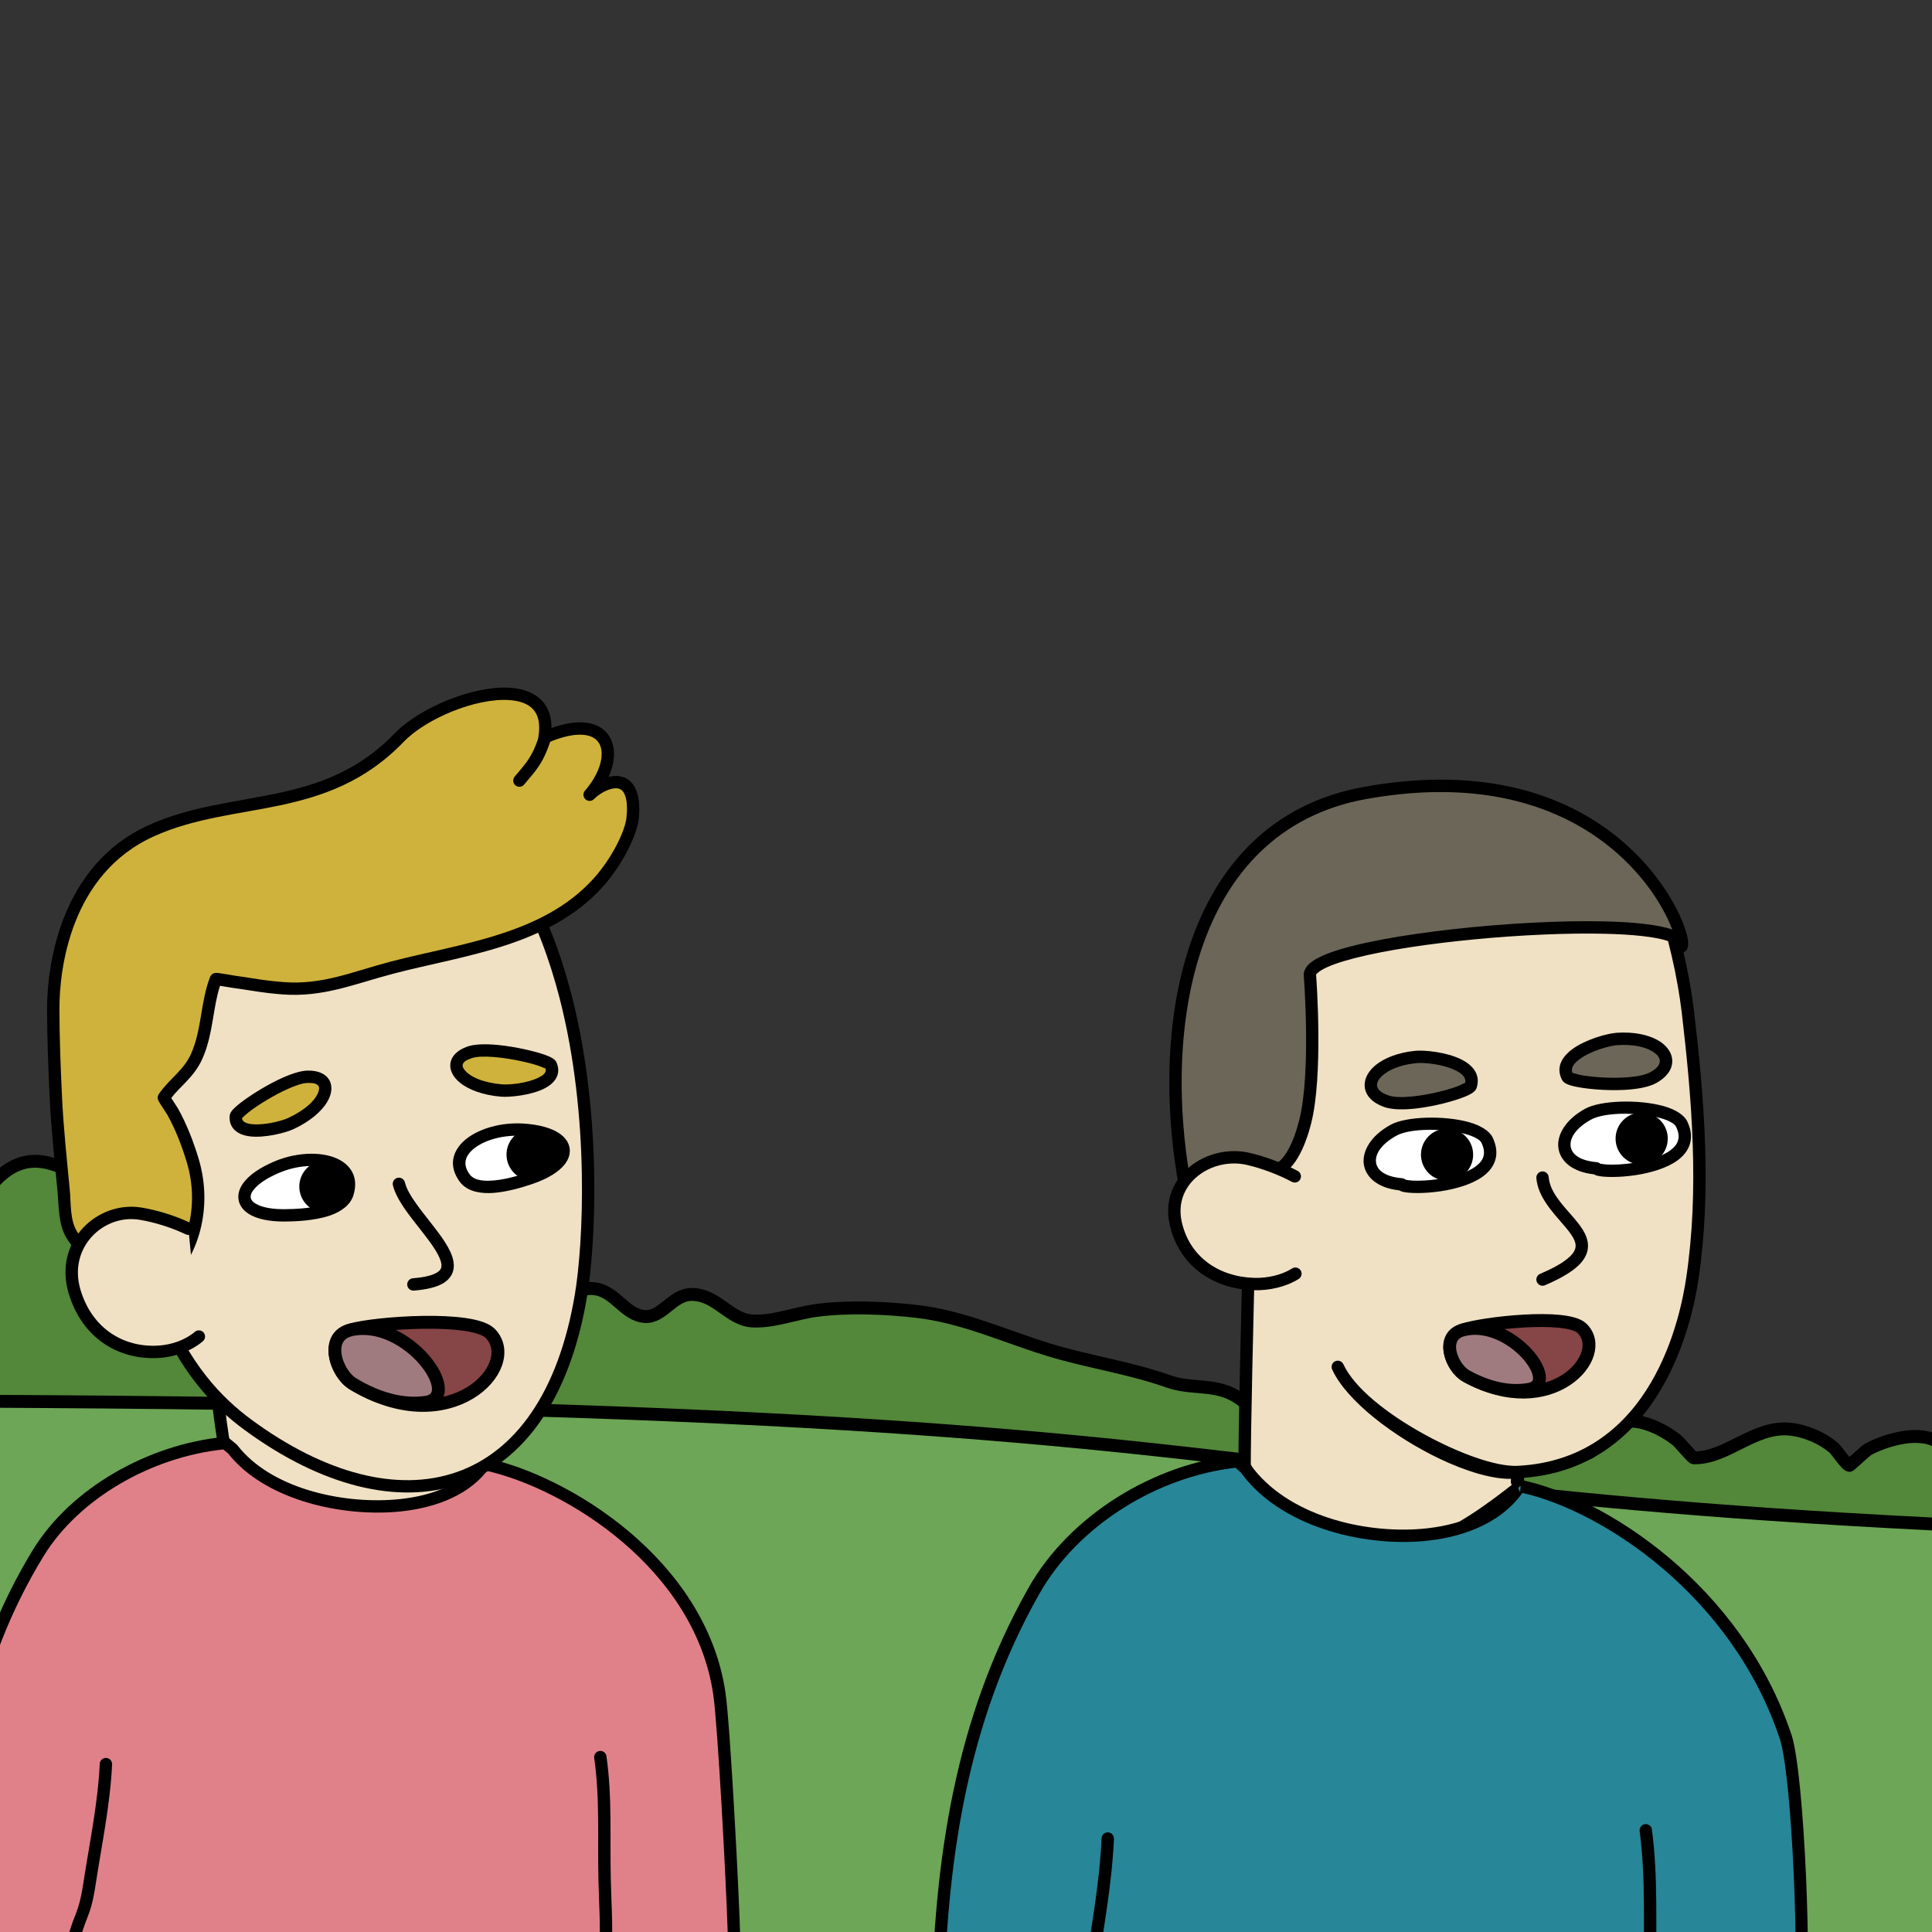 <?xml version="1.0" encoding="UTF-8" standalone="no"?>
<!DOCTYPE svg PUBLIC "-//W3C//DTD SVG 1.1//EN" "http://www.w3.org/Graphics/SVG/1.1/DTD/svg11.dtd">
<svg width="100%" height="100%" viewBox="0 0 300 300" version="1.1" xmlns="http://www.w3.org/2000/svg" xmlns:xlink="http://www.w3.org/1999/xlink" xml:space="preserve" xmlns:serif="http://www.serif.com/" style="fill-rule:evenodd;clip-rule:evenodd;stroke-linecap:round;stroke-linejoin:round;stroke-miterlimit:1.5;">
    <rect x="0" y="0" width="300" height="300" fill="#333333" stroke="none"/>
    <g id="grass_backwards" transform="matrix(-1,0,0,1,300.409,46.052)">
        <g transform="matrix(0.989,-0.15,0.15,0.989,-21.005,35.122)">
            <path d="M-11.518,208.106L303.481,189.214C306.92,186.053 308.506,163.75 308.867,159.695L303.481,149.865C296.796,139.227 286.775,150.249 278.668,151.345C272.815,152.137 267.32,148.488 261.422,148.862C255.135,149.261 250.172,153.529 244.074,154.74C239.432,155.661 235.236,152.593 230.679,152.692C226.423,152.784 222.852,155.812 218.691,156.443C215.201,156.971 212.429,152.077 208.672,151.902C205.376,151.748 203.406,155.223 200.27,154.995C197.488,154.793 196.531,150.98 193.582,150.519C189.673,149.91 187.232,153.531 183.563,153.17C180.368,152.856 177.065,150.926 173.973,150.044C169.185,148.678 163.583,148.065 158.622,147.881C151.458,147.616 144.614,149.629 137.607,150.676C131.147,151.641 124.846,151.526 118.364,152.766C114.439,153.517 111.068,151.852 107.186,153.672C105.416,154.502 103.534,156.595 101.594,156.687C99.036,156.81 96.857,154.894 94.179,155.199C93.035,155.329 91.89,155.648 90.826,156.082C90.296,156.298 89.648,157.346 89.309,156.886C86.154,152.595 82.29,151.06 76.836,152.109C76.012,152.268 73.165,153.828 72.349,153.671C69.27,153.082 67.96,149.683 64.989,148.857C61.536,147.898 58.397,150.145 55.923,152.217C55.319,152.723 53.002,154.573 52.126,153.905C50.606,152.747 50.513,150.089 48.763,148.916C45.95,147.031 41.438,148.501 38.867,150.022C38.562,150.202 36.178,152.291 35.969,152.264C30.889,151.602 27.495,145.976 21.969,145.634C19.552,145.484 16.774,146.186 14.699,147.48C14.145,147.825 12.455,149.75 11.914,149.807C11.78,149.822 9.845,147.226 9.321,146.841C6.763,144.959 1.862,142.69 -1.31,144.227C-4.051,145.555 -4.738,149.234 -5.157,151.86C-6.101,157.782 -6.693,163.392 -5.502,169.322C-5.346,170.098 -11.696,207.213 -11.518,208.106Z" style="fill:rgb(83,135,57);stroke:black;stroke-width:2px;"/>
        </g>
        <g transform="matrix(1,0,0,1,0,1)">
            <path d="M403.872,170.875C67.835,167.585 142.506,185.581 -37.157,191.08L-65.503,330.599L403.872,330.599L403.872,170.875Z" style="fill:rgb(109,166,86);stroke:black;stroke-width:2px;"/>
        </g>
    </g>
    <g id="blue" transform="matrix(-1.175,0,0,1.175,397.793,-37.639)">
        <path d="M119.276,150.233C117.459,154.548 116.036,161.101 115.489,165.744C114.119,177.363 113.16,189.392 114.901,201.017C115.621,205.829 119.397,225.638 137.955,226.563C143.808,226.855 158.704,219.251 161.757,212.668C158.753,219.314 143.823,227.629 137.955,226.563C138.295,229.724 137.804,225.492 137.955,228.671C144.858,234.063 162.263,247.657 174.068,225.803C174.118,219.114 172.76,163.608 171.96,156.936L119.276,150.233Z" style="fill:rgb(240,225,196);"/>
        <path d="M137.141,227.33C118.693,225.877 114.824,206.027 114.092,201.138C112.341,189.441 113.299,177.339 114.677,165.648C115.232,160.938 116.679,154.293 118.523,149.916C118.665,149.578 119.015,149.376 119.379,149.422L172.063,156.125C172.435,156.172 172.727,156.466 172.771,156.839C173.573,163.521 174.935,219.11 174.886,225.809C174.885,225.942 174.851,226.074 174.787,226.191C171.114,232.991 166.889,236.451 162.622,237.856C158.602,239.178 154.519,238.684 150.743,237.342C145.239,235.384 140.401,231.619 137.452,229.316C137.264,229.169 137.15,228.948 137.138,228.71C137.103,227.961 137.118,227.542 137.141,227.33ZM162.499,213.012L162.499,213.012L162.498,213.013C160.634,217.124 154.39,221.896 148.356,224.784C144.806,226.483 141.329,227.515 138.864,227.466C138.888,227.764 138.891,227.887 138.888,227.912C138.868,228.069 138.817,228.183 138.762,228.264C141.633,230.505 146.157,233.976 151.291,235.801C154.731,237.025 158.449,237.508 162.111,236.303C166.035,235.011 169.865,231.79 173.251,225.594C173.274,218.268 172.011,166.515 171.213,157.665C171.213,157.665 119.796,151.123 119.796,151.123L119.796,151.123C118.117,155.367 116.816,161.464 116.3,165.84C114.939,177.387 113.979,189.342 115.709,200.896C116.408,205.564 119.993,224.85 137.996,225.747C140.826,225.888 145.83,224.079 150.509,221.479C155.178,218.885 159.542,215.501 161.016,212.324C161.205,211.916 161.689,211.738 162.098,211.925C162.507,212.113 162.687,212.595 162.502,213.005L162.499,213.012Z"/>
        <g transform="matrix(-0.851,0,0,0.851,338.68,32.046)">
            <path d="M261.29,146.94C262.489,140.777 203.885,145.299 203.57,151.337C203.57,151.337 204.767,166.586 202.841,174.185C202.24,176.553 200.873,180.747 198.299,181.765C195.575,182.841 185.008,188.244 184.836,187.456C179.049,160.977 184.002,128.156 212.202,123.113C251.475,116.09 262.408,145.166 261.29,146.94Z" style="fill:rgb(108,102,88);"/>
            <path d="M260.345,146.77C260.264,147.219 260.511,147.664 260.936,147.833C261.366,148.003 261.856,147.843 262.102,147.452C262.267,147.191 262.404,146.572 262.23,145.663C261.969,144.3 261.095,141.931 259.422,139.184C254.001,130.279 240.128,117.144 212.033,122.168C197.546,124.759 189.013,134.465 184.863,146.943C180.772,159.242 180.968,174.254 183.898,187.661C183.979,188.032 184.366,188.627 185.34,188.465C187.227,188.15 196.166,183.64 198.652,182.657C199.86,182.18 200.868,181.133 201.657,179.838C202.716,178.098 203.392,175.915 203.771,174.421C205.637,167.063 204.628,152.627 204.534,151.352C204.556,151.269 204.639,151.202 204.724,151.117C204.877,150.965 205.077,150.818 205.317,150.67C206.429,149.985 208.276,149.348 210.624,148.749C220.158,146.317 237.679,144.71 249.387,144.991C251.521,145.042 253.461,145.156 255.121,145.34C256.977,145.547 258.472,145.834 259.47,146.233C259.783,146.358 260.039,146.489 260.222,146.64C260.256,146.668 260.286,146.696 260.312,146.725C260.323,146.737 260.337,146.758 260.345,146.77ZM259.84,144.327C257.717,143.599 254.001,143.181 249.433,143.071C235.847,142.745 214.554,144.949 206.465,148.018C205.121,148.528 204.115,149.077 203.508,149.626C202.915,150.16 202.64,150.734 202.612,151.287C202.609,151.329 202.61,151.37 202.613,151.412C202.613,151.412 203.81,166.454 201.91,173.949C201.568,175.297 200.972,177.271 200.017,178.84C199.462,179.752 198.797,180.536 197.946,180.872C195.724,181.75 188.221,185.569 185.597,186.419C182.91,173.56 182.781,159.287 186.685,147.549C190.614,135.737 198.657,126.511 212.371,124.058C239.259,119.25 252.594,131.66 257.782,140.183C258.734,141.747 259.41,143.173 259.84,144.327Z"/>
        </g>
        <g id="ear" transform="matrix(-0.851,0,0,0.851,338.68,32.046)">
            <path d="M201.227,182.666C199.018,181.493 196.483,180.54 194.058,179.964C188.005,178.528 181.22,183.156 182.734,189.94C184.056,195.861 188.991,199.229 194.919,199.386C197.071,199.443 199.481,198.938 201.324,197.778" style="fill:rgb(240,225,196);"/>
            <path d="M201.677,181.818C199.397,180.608 196.782,179.624 194.28,179.03C187.575,177.439 180.12,182.635 181.797,190.149C183.22,196.524 188.511,200.176 194.894,200.345C197.227,200.407 199.837,199.848 201.836,198.59C202.284,198.308 202.419,197.715 202.137,197.266C201.855,196.818 201.261,196.683 200.813,196.965C199.125,198.028 196.915,198.478 194.945,198.426C189.47,198.281 184.892,195.199 183.671,189.73C182.32,183.677 188.435,179.616 193.837,180.898C196.184,181.456 198.638,182.378 200.777,183.514C201.245,183.762 201.826,183.584 202.075,183.116C202.323,182.648 202.145,182.067 201.677,181.818Z"/>
        </g>
        <g id="nose" transform="matrix(1,0,0,1,20.342,6.853)">
            <path d="M114.355,180.802C113.888,186.595 102.911,189.396 114.355,194.276" style="fill:rgb(240,225,196);"/>
            <path d="M115.17,180.868C114.969,183.355 113.026,185.365 111.478,187.173C110.983,187.752 110.537,188.307 110.253,188.861C110.037,189.282 109.916,189.696 110.016,190.122C110.127,190.596 110.485,191.058 111.118,191.565C111.895,192.187 113.048,192.83 114.676,193.524C115.09,193.701 115.284,194.182 115.107,194.597C114.93,195.011 114.449,195.205 114.034,195.028C111.849,194.096 110.442,193.221 109.594,192.4C108.923,191.751 108.568,191.112 108.424,190.494C108.237,189.694 108.394,188.906 108.798,188.116C109.134,187.46 109.65,186.795 110.237,186.11C110.941,185.287 111.752,184.429 112.407,183.491C112.994,182.652 113.459,181.75 113.54,180.736C113.576,180.287 113.971,179.951 114.421,179.987C114.87,180.024 115.206,180.418 115.17,180.868Z"/>
        </g>
        <g id="blue_happy_face">
            <g transform="matrix(0.813,-0.134,0.118,0.718,-6.365,78.481)">
                <g transform="matrix(-0.882,0,0,1,193.75,7.956)">
                    <path d="M64.013,197.456C60.799,195.251 46.032,199.494 42.75,201.246C38.781,203.365 41.77,208.403 44.677,209.432C61.248,215.298 69.859,201.466 64.013,197.456Z" style="fill:rgb(134,69,70);stroke:black;stroke-width:2.34px;"/>
                </g>
                <g transform="matrix(-0.882,0,0,1,193.75,7.956)">
                    <path d="M56.342,209.948C62.058,207.877 50.812,197.696 42.75,201.246C38.633,203.059 41.77,208.403 44.677,209.432C49.085,210.993 53.094,211.125 56.342,209.948Z" style="fill:rgb(159,123,127);stroke:black;stroke-width:2.34px;"/>
                </g>
            </g>
            <g transform="matrix(0.963,-0.271,0.271,0.963,-42.627,43.368)">
                <path d="M127.056,166.564C121.551,164.597 118.044,167.232 121.076,170.202C123.267,172.347 131.397,173.795 131.987,173.158C134.222,170.747 128.86,167.209 127.056,166.564Z" style="fill:rgb(108,102,88);"/>
                <path d="M127.331,165.794C128.499,166.212 131.051,167.753 132.384,169.482C133.478,170.902 133.775,172.432 132.587,173.714C132.474,173.835 132.292,173.965 132.016,174.04C131.761,174.109 131.34,174.143 130.798,174.118C129.274,174.047 126.593,173.55 124.301,172.776C122.688,172.232 121.27,171.536 120.504,170.786C118.894,169.209 118.843,167.663 119.625,166.59C120.075,165.973 120.854,165.475 121.917,165.233C123.284,164.921 125.167,165.021 127.331,165.794ZM131.501,172.464C131.939,171.848 131.604,171.148 131.089,170.48C129.952,169.006 127.777,167.69 126.781,167.334C124.794,166.624 123.099,166.544 121.952,166.917C121.332,167.118 120.885,167.432 120.791,167.897C120.688,168.407 120.999,168.983 121.648,169.618C122.199,170.157 123.179,170.629 124.3,171.043C126.115,171.712 128.299,172.196 129.886,172.395C130.529,172.476 131.253,172.469 131.501,172.464Z"/>
            </g>
            <g transform="matrix(-0.902,-0.431,-0.431,0.902,337.863,76.237)">
                <path d="M127.056,166.564C121.551,164.597 118.044,167.232 121.076,170.202C123.267,172.347 131.397,173.795 131.987,173.158C134.222,170.747 128.86,167.209 127.056,166.564Z" style="fill:rgb(108,102,88);"/>
                <path d="M127.331,165.794C125.167,165.021 123.284,164.921 121.917,165.233C120.854,165.475 120.075,165.973 119.625,166.59C118.843,167.663 118.894,169.209 120.504,170.786C121.27,171.536 122.688,172.232 124.301,172.776C126.593,173.55 129.274,174.047 130.798,174.118C131.34,174.143 131.761,174.109 132.016,174.04C132.292,173.965 132.474,173.835 132.587,173.714C133.775,172.432 133.478,170.902 132.384,169.482C131.051,167.753 128.499,166.212 127.331,165.794L127.331,165.794ZM131.501,172.464C131.253,172.469 130.529,172.476 129.886,172.395C128.299,172.196 126.115,171.712 124.3,171.043C123.179,170.629 122.199,170.157 121.648,169.618C120.999,168.983 120.688,168.407 120.791,167.897C120.885,167.432 121.332,167.118 121.952,166.917C123.099,166.544 124.794,166.624 126.781,167.334C127.777,167.69 129.952,169.006 131.089,170.48C131.604,171.148 131.939,171.848 131.501,172.464Z"/>
            </g>
            <g transform="matrix(-1.257,0.475,-0.475,-1.257,363.515,349.706)">
                <path d="M121.271,175.721C117.529,174.658 116.152,177.494 118.649,180.423C120.16,182.196 126.209,184.091 127.596,182.767C131.291,179.238 121.798,175.215 121.271,175.721Z" style="fill:white;"/>
                <path d="M121.265,175.089C121.367,175.071 121.485,175.065 121.62,175.078C122.244,175.142 123.662,175.642 125.085,176.434C126.419,177.177 127.753,178.175 128.467,179.258C128.879,179.884 129.094,180.542 129.05,181.203C129.006,181.867 128.705,182.549 128.016,183.207C127.51,183.69 126.507,183.898 125.282,183.785C122.784,183.557 119.311,182.137 118.186,180.818C116.725,179.104 116.498,177.392 117.083,176.29C117.668,175.187 119.112,174.531 121.265,175.089ZM121.483,176.291C121.364,176.335 121.231,176.342 121.105,176.306C119.608,175.881 118.558,176.107 118.158,176.86C117.742,177.643 118.075,178.812 119.112,180.028C119.96,181.024 122.354,182.025 124.4,182.427C125.198,182.584 125.944,182.65 126.523,182.567C126.799,182.527 127.031,182.465 127.175,182.327C127.595,181.926 127.809,181.527 127.836,181.122C127.863,180.713 127.706,180.314 127.451,179.928C126.83,178.987 125.652,178.143 124.493,177.498C123.636,177.02 122.783,176.654 122.148,176.449C121.88,176.363 121.58,176.307 121.483,176.291Z"/>
            </g>
            <g transform="matrix(1.323,0,0,1.323,-27.842,-58.692)">
                <circle cx="112.954" cy="182.309" r="2.606"/>
            </g>
            <g transform="matrix(-1.257,0.475,-0.475,-1.257,389.234,351.829)">
                <path d="M121.271,175.721C117.529,174.658 116.152,177.494 118.649,180.423C120.16,182.196 126.209,184.091 127.596,182.767C131.291,179.238 121.798,175.215 121.271,175.721Z" style="fill:white;"/>
                <path d="M121.265,175.089C121.367,175.071 121.485,175.065 121.62,175.078C122.244,175.142 123.662,175.642 125.085,176.434C126.419,177.177 127.753,178.175 128.467,179.258C128.879,179.884 129.094,180.542 129.05,181.203C129.006,181.867 128.705,182.549 128.016,183.207C127.51,183.69 126.507,183.898 125.282,183.785C122.784,183.557 119.311,182.137 118.186,180.818C116.725,179.104 116.498,177.392 117.083,176.29C117.668,175.187 119.112,174.531 121.265,175.089ZM121.483,176.291C121.364,176.335 121.231,176.342 121.105,176.306C119.608,175.881 118.558,176.107 118.158,176.86C117.742,177.643 118.075,178.812 119.112,180.028C119.96,181.024 122.354,182.025 124.4,182.427C125.198,182.584 125.944,182.65 126.523,182.567C126.799,182.527 127.031,182.465 127.175,182.327C127.595,181.926 127.809,181.527 127.836,181.122C127.863,180.713 127.706,180.314 127.451,179.928C126.83,178.987 125.652,178.143 124.493,177.498C123.636,177.02 122.783,176.654 122.148,176.449C121.88,176.363 121.58,176.307 121.483,176.291Z"/>
            </g>
            <g transform="matrix(1.323,0,0,1.323,-2.123,-56.569)">
                <circle cx="112.954" cy="182.309" r="2.606"/>
            </g>
        </g>
        <g id="body">
            <path d="M121.053,273.913C120.21,280.372 120.583,286.482 120.436,292.963C120.336,297.404 120.153,299.315 120.28,303.755M192.154,275.003C192.422,281.213 193.661,287.506 194.525,293.641C195.307,299.192 196.052,298.245 197.086,303.755M174.993,225.15C185.728,226.244 196.617,232.915 201.9,242.247C211.639,259.447 214.239,277.946 214.668,297.485C214.802,303.556 213.91,297.73 214.668,303.755C214.668,303.755 211.621,314.592 100.878,300.4C99.755,292.906 100.915,266.554 102.554,261.605C109.018,242.092 126.87,230.634 137.67,228.419L137.895,228.673C140.748,232.806 145.829,234.489 150.596,234.889C158.603,235.561 168.993,232.972 173.938,226.099L174.993,225.15Z" style="fill:rgb(39,134,152);"/>
            <path d="M215.19,301.032C215.218,301.369 215.296,302.199 215.479,303.653C215.493,303.761 215.485,303.871 215.455,303.976C215.455,303.976 215.367,304.676 213.852,305.489C212.729,306.091 210.615,306.86 206.631,307.469C196.348,309.041 173.185,309.619 121.095,303.678L121.097,303.732C121.11,304.182 120.754,304.559 120.303,304.572C119.852,304.585 119.476,304.229 119.463,303.778L119.455,303.49C113.59,302.814 107.373,302.057 100.774,301.211C100.411,301.165 100.123,300.883 100.069,300.522C98.935,292.953 100.123,266.345 101.778,261.348C108.351,241.505 126.522,229.871 137.506,227.618L137.67,229.236C137.67,229.236 138.283,227.878 138.283,227.878C138.283,227.878 138.305,227.903 138.507,228.131C138.528,228.156 138.549,228.181 138.567,228.208C141.28,232.138 146.132,233.694 150.664,234.074C158.413,234.725 168.489,232.273 173.274,225.621C173.309,225.574 173.348,225.53 173.391,225.491L174.447,224.542C174.618,224.388 174.846,224.314 175.076,224.337C186.063,225.456 197.203,232.293 202.611,241.844C212.418,259.165 215.053,277.79 215.485,297.467C215.528,299.413 215.458,300.214 215.381,300.557C215.329,300.788 215.258,300.933 215.19,301.032ZM137.354,229.324C140.37,233.526 145.599,235.289 150.527,235.703C158.765,236.395 169.425,233.689 174.549,226.648L175.268,226.002L175.269,226.002C185.634,227.18 196.089,233.642 201.189,242.649C210.859,259.728 213.425,278.101 213.851,297.503C213.885,299.026 213.822,299.844 213.796,300.109L213.792,300.113C213.703,300.211 213.586,300.355 213.551,300.678C213.527,300.904 213.57,301.547 213.818,303.535C213.667,303.673 213.336,303.936 212.762,304.208C211.649,304.735 209.718,305.344 206.384,305.853C196.135,307.42 173.036,307.969 121.061,302.029C121.019,298.734 121.167,296.794 121.253,292.982C121.4,286.53 121.024,280.448 121.863,274.019C121.922,273.572 121.606,273.161 121.159,273.103C120.711,273.044 120.301,273.36 120.242,273.807C119.395,280.296 119.767,286.434 119.619,292.945C119.534,296.701 119.391,298.654 119.424,301.841C113.82,301.194 107.887,300.472 101.604,299.669C100.633,291.527 101.749,266.636 103.33,261.862C109.59,242.965 126.697,231.735 137.354,229.324ZM192.971,274.968C193.237,281.152 194.474,287.418 195.334,293.527C196.113,299.058 196.859,298.114 197.89,303.604C197.973,304.047 197.68,304.475 197.237,304.558C196.794,304.641 196.366,304.349 196.283,303.906C195.245,298.376 194.5,299.326 193.716,293.755C192.848,287.594 191.606,281.275 191.338,275.038C191.318,274.587 191.668,274.206 192.119,274.186C192.57,274.167 192.951,274.517 192.971,274.968Z"/>
        </g>
    </g>
    <g id="pink" transform="matrix(-1.133,0,0,1,232.382,0.925)">
        <g transform="matrix(0.66,0,0,0.922,50.817,42.447)">
            <path d="M150.012,134.546C129.953,150.758 131.299,193.638 132.979,205.274C137.133,234.046 155.171,239.218 173.576,223.608C181.331,217.031 189.216,204.431 190.271,165.762L150.012,134.546Z" style="fill:rgb(240,225,196);"/>
            <path d="M149.107,133.808C149.6,133.409 150.394,133.403 150.898,133.793L191.157,165.009C191.417,165.211 191.561,165.493 191.553,165.786C190.485,204.939 182.355,217.669 174.503,224.329C164.795,232.562 155.098,235.118 147.366,232.018C139.784,228.979 133.853,220.275 131.705,205.395C130.689,198.363 129.793,180.001 133.605,162.909C136.178,151.37 140.923,140.422 149.107,133.808ZM150.049,136.015C142.724,142.43 138.509,152.609 136.129,163.28C132.373,180.125 133.252,198.222 134.253,205.153C136.259,219.045 141.423,227.312 148.501,230.15C155.429,232.927 163.952,230.265 172.65,222.888C180.277,216.419 187.886,204.023 188.976,166.199C188.976,166.198 150.049,136.015 150.049,136.015L150.049,136.015Z"/>
        </g>
        <g transform="matrix(0.953,0,0,1,7.463,-2)">
            <path d="M121.053,273.913C120.21,280.372 120.583,286.482 120.436,292.963C120.336,297.404 120.153,299.315 120.28,303.755M192.154,275.003C192.422,281.213 193.661,287.506 194.525,293.641C195.307,299.192 196.052,298.245 197.086,303.755M174.993,225.15C185.728,226.244 196.617,232.915 201.9,242.247C211.639,259.447 214.239,277.946 214.668,297.485C214.802,303.556 213.91,297.73 214.668,303.755C214.668,303.755 212.556,316.514 101.813,302.322C101.988,294.822 103.263,268.994 103.934,264.056C106.705,243.671 126.229,231.014 137.67,228.419L137.895,228.673C140.748,232.806 145.829,234.489 150.596,234.889C158.603,235.561 168.993,232.972 173.938,226.099L174.993,225.15Z" style="fill:rgb(224,129,138);"/>
            <path d="M215.265,301.089C215.296,301.442 215.376,302.248 215.549,303.626C215.562,303.725 215.56,303.825 215.544,303.924C215.544,303.924 215.519,304.76 214.041,305.778C212.971,306.514 210.927,307.474 207.004,308.281C195.735,310.599 168.325,311.812 101.708,303.276C101.252,303.217 100.912,302.794 100.924,302.298C101.1,294.776 102.382,268.869 103.055,263.917C105.885,243.093 125.799,230.131 137.488,227.48L137.67,229.379C137.67,229.379 138.314,227.756 138.314,227.756C138.314,227.756 138.336,227.782 138.538,228.01C138.563,228.038 138.586,228.068 138.607,228.099C141.311,232.015 146.149,233.553 150.665,233.932C158.4,234.581 168.459,232.149 173.236,225.51C173.275,225.455 173.32,225.405 173.369,225.361L174.424,224.412C174.606,224.249 174.841,224.17 175.076,224.194C186.085,225.316 197.241,232.177 202.659,241.746C212.482,259.096 215.124,277.752 215.557,297.462C215.601,299.441 215.526,300.256 215.448,300.604C215.397,300.829 215.331,300.981 215.265,301.089ZM137.346,229.479C140.377,233.663 145.6,235.432 150.527,235.846C158.774,236.538 169.444,233.816 174.58,226.771L175.275,226.145L175.276,226.145C185.618,227.323 196.053,233.76 201.141,242.747C210.795,259.797 213.354,278.139 213.779,297.508C213.809,298.837 213.753,299.73 213.729,300.035C213.706,300.06 213.686,300.085 213.669,300.111C213.597,300.218 213.511,300.371 213.48,300.654C213.456,300.884 213.496,301.54 213.748,303.565C213.623,303.715 213.329,304.022 212.792,304.348C211.743,304.984 209.898,305.731 206.671,306.395C196.614,308.464 173.637,309.611 121.168,303.694C121.043,299.298 121.225,297.395 121.325,292.987C121.471,286.543 121.095,280.468 121.933,274.047C122.002,273.523 121.663,273.037 121.177,272.963C120.691,272.889 120.241,273.255 120.172,273.779C119.324,280.275 119.695,286.421 119.547,292.94C119.448,297.304 119.272,299.236 119.383,303.491C114.124,302.89 108.578,302.219 102.725,301.472C102.967,293.047 104.169,268.941 104.814,264.195C107.484,244.547 126.091,232.268 137.346,229.479ZM193.042,274.958C193.308,281.136 194.545,287.395 195.404,293.496C196.182,299.023 196.928,298.079 197.958,303.564C198.055,304.083 197.744,304.591 197.263,304.696C196.782,304.801 196.312,304.465 196.215,303.945C195.176,298.411 194.431,299.361 193.646,293.785C192.778,287.618 191.535,281.291 191.266,275.047C191.243,274.518 191.623,274.069 192.113,274.044C192.603,274.019 193.02,274.429 193.042,274.958ZM213.924,299.862C214,299.804 214.061,299.766 214.061,299.766C214.061,299.766 213.988,299.809 213.924,299.862Z"/>
        </g>
        <g transform="matrix(1.123,0,0,1.1,-23.859,-25.611)">
            <path d="M150.012,134.546C129.953,150.758 131.299,193.638 132.979,205.274C137.133,234.046 155.171,239.218 173.576,223.608C181.331,217.031 189.216,204.431 190.271,165.762L150.012,134.546Z" style="fill:rgb(240,225,196);"/>
            <path d="M149.58,133.831C149.835,133.624 150.173,133.621 150.432,133.821L190.691,165.037C190.907,165.205 191.033,165.489 191.025,165.79C189.957,204.937 181.874,217.654 174.023,224.312C164.577,232.323 155.209,234.925 147.686,231.909C140.148,228.887 134.371,220.214 132.234,205.418C131.218,198.376 130.32,179.99 134.136,162.877C136.704,151.36 141.411,140.432 149.58,133.831ZM150.025,135.607C142.405,142.008 138.03,152.403 135.598,163.313C131.846,180.136 132.724,198.209 133.723,205.13C135.741,219.106 141.06,227.405 148.181,230.259C155.317,233.12 164.17,230.503 173.13,222.904C180.757,216.436 188.41,204.031 189.503,166.218C189.503,166.218 150.025,135.607 150.025,135.607L150.025,135.607Z"/>
        </g>
        <g transform="matrix(-0.882,0,0,1,194.466,0.075)">
            <path d="M11.57,199.456C17.979,194.892 20.086,186.592 17.908,179.287C17.122,176.652 16.104,174.01 14.763,171.603C14.684,171.462 13.355,169.508 13.4,169.442C14.989,167.114 17.223,165.863 18.499,163.032C20.241,159.166 20.023,154.809 21.476,151.053C21.527,150.921 23.993,151.414 24.244,151.447C26.123,151.692 27.983,152.048 29.867,152.26C30.55,152.337 31.234,152.402 31.918,152.455C38.172,152.938 42.973,150.785 48.914,149.24C59.89,146.385 72.691,145.057 80.832,136.124C83.836,132.826 86.019,128.309 86.244,126.024C87.024,118.107 81.635,120.324 79.559,122.406C84.887,116.262 82.775,109.042 72.556,113.507C74.384,102.014 55.998,107.286 49.997,113.507C38.328,125.602 24.293,122.266 11.57,127.941C-2.054,134.018 -3.794,149.512 -3.785,155.634C-3.778,160.266 -3.6,164.852 -3.377,169.479C-3.143,174.338 -2.625,179.076 -2.169,183.901C-1.96,186.116 -2.108,188.704 -0.938,190.689C0.521,193.163 3.005,194.554 5.283,196.159C6.465,196.992 8.111,198.54 9.549,199.013" style="fill:rgb(207,178,59);"/>
            <path d="M14.549,169.495C15.234,168.606 16.013,167.871 16.761,167.09C17.749,166.057 18.687,164.952 19.374,163.427C20.279,161.418 20.684,159.284 21.042,157.161C21.335,155.428 21.595,153.703 22.129,152.078C22.825,152.192 23.973,152.379 24.12,152.399C26.004,152.645 27.87,153.001 29.76,153.214C30.453,153.292 31.148,153.359 31.845,153.412C38.212,153.903 43.106,151.742 49.155,150.169C54.661,148.737 60.624,147.686 66.231,145.875C71.98,144.018 77.355,141.364 81.541,136.77C84.704,133.299 86.962,128.524 87.199,126.118C87.57,122.354 86.543,120.581 85.289,119.89C84.477,119.443 83.498,119.389 82.504,119.63C82.905,118.744 83.162,117.878 83.278,117.066C83.472,115.704 83.274,114.479 82.723,113.506C82.016,112.254 80.728,111.374 78.8,111.194C77.439,111.067 75.72,111.301 73.643,112.042C73.653,110.207 73.1,108.838 72.196,107.849C71.055,106.6 69.3,105.934 67.197,105.793C61.48,105.41 53.065,108.944 49.306,112.84C43.627,118.727 37.363,120.842 30.98,122.192C24.357,123.593 17.604,124.198 11.179,127.064C-2.894,133.341 -4.754,149.312 -4.745,155.635C-4.738,160.283 -4.559,164.883 -4.336,169.525C-4.102,174.399 -3.582,179.151 -3.125,183.992C-2.903,186.339 -3.005,189.072 -1.765,191.176C-0.235,193.771 2.341,195.26 4.73,196.944C5.977,197.822 7.733,199.426 9.249,199.925C9.753,200.09 10.296,199.816 10.461,199.312C10.627,198.809 10.352,198.266 9.849,198.101C8.49,197.654 6.953,196.161 5.836,195.374C3.668,193.847 1.277,192.556 -0.111,190.201C-1.211,188.335 -1.017,185.893 -1.213,183.811C-1.668,179 -2.185,174.277 -2.418,169.433C-2.64,164.821 -2.818,160.25 -2.825,155.632C-2.833,149.712 -1.214,134.694 11.961,128.818C18.259,126.008 24.885,125.444 31.377,124.071C38.11,122.647 44.698,120.382 50.688,114.173C54.131,110.605 61.833,107.358 67.069,107.708C68.617,107.812 69.939,108.225 70.779,109.144C71.609,110.052 71.914,111.43 71.608,113.356C71.553,113.703 71.691,114.052 71.969,114.266C72.246,114.481 72.619,114.527 72.94,114.387C75.301,113.355 77.187,112.972 78.621,113.106C79.797,113.216 80.62,113.687 81.052,114.451C81.413,115.09 81.505,115.901 81.377,116.795C81.157,118.338 80.291,120.097 78.833,121.777C78.495,122.168 78.526,122.757 78.905,123.109C79.284,123.461 79.873,123.45 80.238,123.084C80.881,122.44 81.89,121.775 82.89,121.513C83.414,121.375 83.935,121.337 84.363,121.572C84.707,121.762 84.959,122.131 85.13,122.689C85.364,123.455 85.428,124.511 85.289,125.93C85.075,128.095 82.969,132.353 80.122,135.477C76.168,139.817 71.072,142.294 65.641,144.048C60.069,145.848 54.143,146.888 48.672,148.311C42.839,149.827 38.132,151.972 31.992,151.498C31.319,151.446 30.646,151.381 29.975,151.306C28.096,151.094 26.242,150.74 24.369,150.495C24.129,150.463 21.987,150.054 21.522,150.072C20.878,150.096 20.648,150.532 20.58,150.707C19.831,152.644 19.505,154.735 19.149,156.842C18.818,158.803 18.46,160.781 17.624,162.638C17.036,163.943 16.219,164.879 15.374,165.762C14.421,166.757 13.433,167.691 12.607,168.901C12.546,168.99 12.291,169.392 12.567,169.944C12.753,170.316 13.852,171.941 13.924,172.07C15.231,174.417 16.222,176.993 16.988,179.562C19.051,186.48 17.084,194.351 11.013,198.674C10.581,198.982 10.481,199.582 10.788,200.013C11.095,200.445 11.695,200.546 12.127,200.238C18.875,195.433 21.121,186.703 18.828,179.013C18.022,176.311 16.976,173.604 15.602,171.136C15.553,171.048 14.92,170.067 14.549,169.495Z"/>
        </g>
        <g transform="matrix(1,0,0,1.979,-118.481,-136.354)">
            <path d="M249.688,126.158C250.707,127.94 251.588,128.358 253.053,129.371C253.352,129.577 253.302,129.883 252.942,130.054C252.582,130.225 252.047,130.196 251.749,129.99C250.142,128.879 249.196,128.415 248.078,126.461C247.933,126.206 248.175,125.932 248.619,125.849C249.063,125.765 249.542,125.904 249.688,126.158Z"/>
        </g>
        <g id="ear1" serif:id="ear" transform="matrix(-0.879,-0.091,-0.089,1.108,372.413,5.795)">
            <path d="M201.227,182.666C199.018,181.493 196.483,180.54 194.058,179.964C188.005,178.528 181.22,183.156 182.734,189.94C184.056,195.861 188.991,199.229 194.919,199.386C197.071,199.443 199.481,198.938 201.324,197.778" style="fill:rgb(240,225,196);"/>
            <path d="M201.715,181.923C199.431,180.71 196.811,179.725 194.303,179.13C187.628,177.546 180.123,182.629 181.793,190.109C183.213,196.471 188.522,200.08 194.891,200.248C197.238,200.311 199.864,199.75 201.875,198.485C202.309,198.211 202.415,197.673 202.111,197.283C201.807,196.893 201.208,196.798 200.774,197.071C199.098,198.126 196.904,198.575 194.947,198.523C189.459,198.378 184.899,195.252 183.675,189.77C182.317,183.683 188.382,179.51 193.813,180.799C196.156,181.355 198.604,182.276 200.739,183.409C201.195,183.651 201.784,183.515 202.053,183.105C202.323,182.695 202.171,182.165 201.715,181.923Z"/>
        </g>
        <g transform="matrix(0.992,0.126,-0.126,0.992,59.487,-8.609)">
            <path d="M114.355,178.53C113.888,184.323 103.226,194.677 114.355,194.276" style="fill:rgb(240,225,196);"/>
            <path d="M115.2,178.647C115.099,179.907 114.572,181.374 113.861,182.897C112.888,184.985 111.574,187.205 110.779,189.149C110.483,189.874 110.261,190.553 110.181,191.165C110.124,191.601 110.133,191.991 110.309,192.309C110.494,192.642 110.844,192.863 111.356,193.033C112.064,193.268 113.027,193.364 114.301,193.318C114.769,193.301 115.173,193.717 115.202,194.245C115.232,194.774 114.876,195.217 114.409,195.234C112.575,195.3 111.282,195.075 110.406,194.666C109.673,194.323 109.187,193.845 108.879,193.29C108.565,192.725 108.429,192.066 108.458,191.328C108.493,190.439 108.782,189.407 109.233,188.302C110.038,186.331 111.367,184.079 112.353,181.964C112.949,180.686 113.424,179.471 113.509,178.414C113.552,177.889 113.965,177.515 114.432,177.579C114.898,177.643 115.243,178.122 115.2,178.647Z"/>
        </g>
        <g id="pink_happy_face">
            <g transform="matrix(0.738,0.764,0.595,-0.738,-27.651,199.383)">
                <path d="M127.056,166.564C121.551,164.597 118.044,167.232 121.076,170.202C123.267,172.347 131.397,173.795 131.987,173.158C134.222,170.747 128.86,167.209 127.056,166.564Z" style="fill:rgb(207,178,59);"/>
                <path d="M127.311,165.649C124.909,164.79 122.854,164.766 121.466,165.217C120.143,165.646 119.365,166.528 119.164,167.52C118.968,168.491 119.288,169.72 120.522,170.928C121.288,171.678 122.708,172.377 124.32,172.922C126.607,173.694 129.281,174.19 130.802,174.261C131.334,174.285 131.748,174.252 131.999,174.184C132.275,174.11 132.459,173.975 132.571,173.854C133.118,173.264 133.347,172.62 133.369,171.967C133.397,171.115 133.031,170.201 132.374,169.35C131.038,167.616 128.482,166.067 127.311,165.649L127.311,165.649ZM131.516,172.319C131.264,172.325 130.53,172.334 129.877,172.252C128.287,172.052 126.098,171.568 124.28,170.897C123.159,170.483 122.181,170.015 121.63,169.475C121.042,168.899 120.722,168.412 120.816,167.949C120.865,167.705 121.049,167.521 121.291,167.361C122.347,166.663 124.351,166.604 126.801,167.48L126.801,167.48C127.636,167.778 129.29,168.752 130.481,169.923C130.913,170.349 131.284,170.796 131.506,171.254C131.682,171.617 131.732,171.986 131.516,172.319Z"/>
            </g>
            <g transform="matrix(-0.925,0.431,-0.336,-0.925,309.881,267.718)">
                <path d="M127.056,166.564C121.551,164.597 118.044,167.232 121.076,170.202C123.267,172.347 131.397,173.795 131.987,173.158C134.222,170.747 128.86,167.209 127.056,166.564Z" style="fill:rgb(207,178,59);"/>
                <path d="M127.311,165.649C128.482,166.067 131.038,167.616 132.374,169.35C133.031,170.201 133.397,171.115 133.369,171.967C133.347,172.62 133.118,173.264 132.571,173.854C132.459,173.975 132.275,174.11 131.999,174.184C131.748,174.252 131.334,174.285 130.802,174.261C129.281,174.19 126.607,173.694 124.32,172.922C122.708,172.377 121.288,171.678 120.522,170.928C119.288,169.72 118.968,168.491 119.164,167.52C119.365,166.528 120.143,165.646 121.466,165.217C122.854,164.766 124.909,164.79 127.311,165.649ZM131.516,172.319C131.872,171.786 131.544,171.19 131.098,170.613C129.965,169.143 127.795,167.835 126.801,167.48C124.351,166.604 122.347,166.663 121.291,167.361C121.049,167.521 120.865,167.705 120.816,167.949C120.722,168.412 121.042,168.899 121.63,169.475C122.181,170.015 123.159,170.483 124.28,170.897C126.098,171.568 128.287,172.052 129.877,172.252C130.53,172.334 131.266,172.325 131.516,172.319Z"/>
            </g>
            <g transform="matrix(0.996,-0.089,0.089,0.996,-1.92,12.833)">
                <path d="M120.491,173.075C113.511,172.915 112.466,177.349 118.649,180.423C120.648,181.417 125.774,183.777 127.731,181.238C130.795,177.263 125.889,173.198 120.491,173.075Z" style="fill:white;"/>
                <path d="M120.527,172.116C124.061,172.197 127.373,173.893 128.758,176.12C129.824,177.834 129.909,179.856 128.365,181.859C127.412,183.096 125.863,183.473 124.165,183.289C121.98,183.052 119.546,181.926 118.293,181.302C116.247,180.285 114.94,179.101 114.291,177.991C113.741,177.051 113.615,176.125 113.817,175.299C114.015,174.49 114.543,173.739 115.45,173.173C116.534,172.496 118.236,172.063 120.527,172.116L120.527,172.116ZM120.455,174.034C118.853,173.997 117.589,174.208 116.687,174.613C116.023,174.912 115.573,175.275 115.451,175.773C115.334,176.251 115.557,176.762 115.987,177.31C116.591,178.081 117.596,178.843 119.004,179.543C120.15,180.113 122.367,181.163 124.364,181.379C125.455,181.498 126.485,181.412 127.097,180.617C127.559,180.018 127.799,179.426 127.826,178.847C127.866,177.956 127.415,177.142 126.713,176.435C125.316,175.029 122.938,174.091 120.455,174.034Z"/>
            </g>
            <g transform="matrix(-0.913,-0.461,-0.377,0.905,342.409,79.21)">
                <path d="M120.491,173.075C113.511,172.915 112.466,177.349 118.649,180.423C120.648,181.417 125.774,183.777 127.731,181.238C130.795,177.263 125.889,173.198 120.491,173.075Z" style="fill:white;"/>
                <path d="M120.527,172.116C118.236,172.063 116.534,172.496 115.45,173.173C114.543,173.739 114.015,174.49 113.817,175.299C113.615,176.125 113.741,177.051 114.291,177.991C114.94,179.101 116.247,180.285 118.293,181.302C119.546,181.926 121.98,183.052 124.165,183.289C125.863,183.473 127.412,183.096 128.365,181.859C129.909,179.856 129.824,177.834 128.758,176.12C127.373,173.893 124.061,172.197 120.527,172.116L120.527,172.116ZM120.455,174.034C122.938,174.091 125.316,175.029 126.713,176.435C127.415,177.142 127.866,177.956 127.826,178.847C127.799,179.426 127.559,180.018 127.097,180.617C126.485,181.412 125.455,181.498 124.364,181.379C122.367,181.163 120.15,180.113 119.004,179.543C117.596,178.843 116.591,178.081 115.987,177.31C115.557,176.762 115.334,176.251 115.451,175.773C115.573,175.275 116.023,174.912 116.687,174.613C117.589,174.208 118.853,173.997 120.455,174.034L120.455,174.034Z"/>
            </g>
            <g transform="matrix(1.371,0,0,1.554,-22.747,-104.949)">
                <circle cx="112.954" cy="182.309" r="2.606"/>
            </g>
            <g transform="matrix(1.371,0,0,1.554,5.65,-99.981)">
                <circle cx="112.954" cy="182.309" r="2.606"/>
            </g>
            <g transform="matrix(0.979,-0.23,0.179,0.979,-33.288,36.632)">
                <g transform="matrix(-0.882,0,0,1,193.75,7.956)">
                    <path d="M64.013,197.456C60.799,195.251 46.032,199.494 42.75,201.246C38.781,203.365 41.77,208.403 44.677,209.432C61.248,215.298 69.859,201.466 64.013,197.456Z" style="fill:rgb(134,69,70);stroke:black;stroke-width:2px;"/>
                </g>
                <g transform="matrix(-0.882,0,0,1,193.75,7.956)">
                    <path d="M56.342,209.948C62.058,207.877 50.812,197.696 42.75,201.246C38.633,203.059 41.77,208.403 44.677,209.432C49.085,210.993 53.094,211.125 56.342,209.948Z" style="fill:rgb(159,123,127);stroke:black;stroke-width:2px;"/>
                </g>
            </g>
        </g>
    </g>
</svg>
